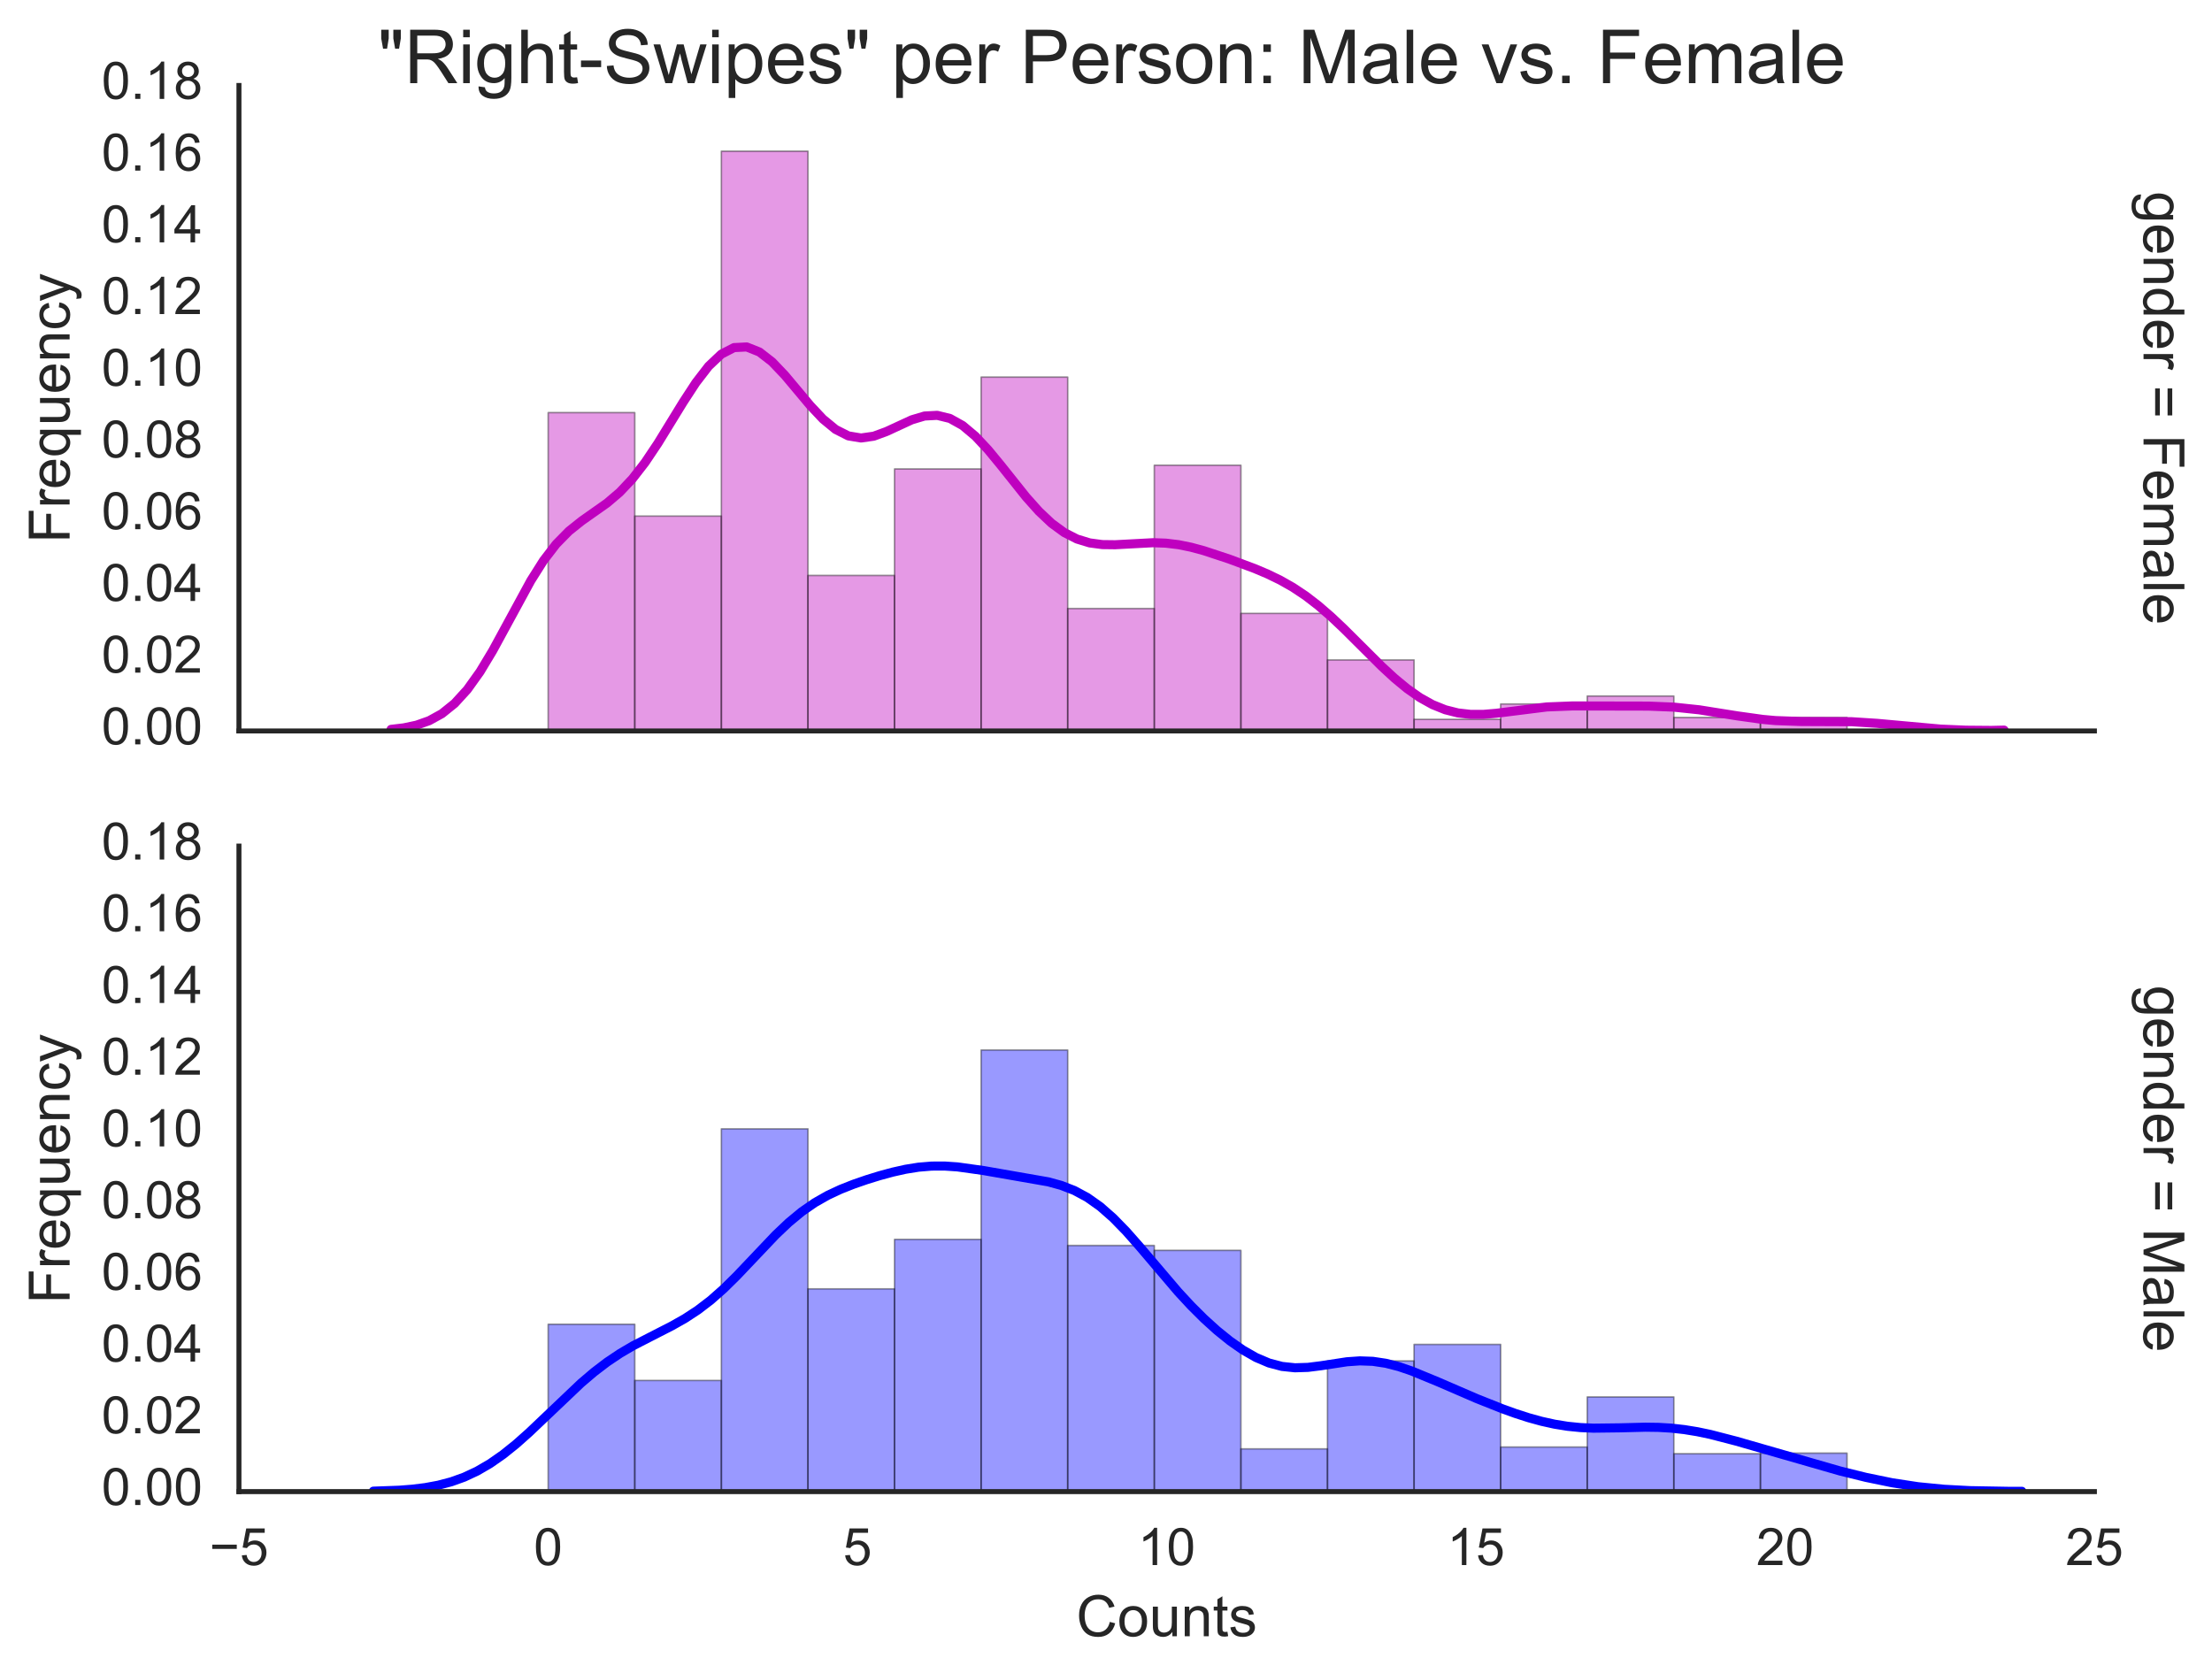 <?xml version="1.0" encoding="utf-8" standalone="no"?>
<!DOCTYPE svg PUBLIC "-//W3C//DTD SVG 1.1//EN"
  "http://www.w3.org/Graphics/SVG/1.1/DTD/svg11.dtd">
<!-- Created with matplotlib (http://matplotlib.org/) -->
<svg height="419pt" version="1.1" viewBox="0 0 554 419" width="554pt" xmlns="http://www.w3.org/2000/svg" xmlns:xlink="http://www.w3.org/1999/xlink">
 <defs>
  <style type="text/css">
*{stroke-linecap:butt;stroke-linejoin:round;stroke-miterlimit:100000;}
  </style>
 </defs>
 <g id="figure_1">
  <g id="patch_1">
   <path d="M 0 419.879 
L 554.288 419.879 
L 554.288 0 
L 0 0 
z
" style="fill:#ffffff;"/>
  </g>
  <g id="axes_1">
   <g id="patch_2">
    <path d="M 59.845 183.086 
L 524.549 183.086 
L 524.549 21.408 
L 59.845 21.408 
z
" style="fill:#ffffff;"/>
   </g>
   <g id="matplotlib.axis_1">
    <g id="xtick_1">
     <g id="line2d_1">
      <defs>
       <path d="M 0 0 
L 0 0 
" id="md24b22a0e4" style="stroke:#262626;stroke-width:1.3;"/>
      </defs>
      <g>
       <use style="fill:#262626;stroke:#262626;stroke-width:1.3;" x="59.845" xlink:href="#md24b22a0e4" y="183.086"/>
      </g>
     </g>
    </g>
    <g id="xtick_2">
     <g id="line2d_2">
      <g>
       <use style="fill:#262626;stroke:#262626;stroke-width:1.3;" x="137.295" xlink:href="#md24b22a0e4" y="183.086"/>
      </g>
     </g>
    </g>
    <g id="xtick_3">
     <g id="line2d_3">
      <g>
       <use style="fill:#262626;stroke:#262626;stroke-width:1.3;" x="214.746" xlink:href="#md24b22a0e4" y="183.086"/>
      </g>
     </g>
    </g>
    <g id="xtick_4">
     <g id="line2d_4">
      <g>
       <use style="fill:#262626;stroke:#262626;stroke-width:1.3;" x="292.197" xlink:href="#md24b22a0e4" y="183.086"/>
      </g>
     </g>
    </g>
    <g id="xtick_5">
     <g id="line2d_5">
      <g>
       <use style="fill:#262626;stroke:#262626;stroke-width:1.3;" x="369.647" xlink:href="#md24b22a0e4" y="183.086"/>
      </g>
     </g>
    </g>
    <g id="xtick_6">
     <g id="line2d_6">
      <g>
       <use style="fill:#262626;stroke:#262626;stroke-width:1.3;" x="447.098" xlink:href="#md24b22a0e4" y="183.086"/>
      </g>
     </g>
    </g>
    <g id="xtick_7">
     <g id="line2d_7">
      <g>
       <use style="fill:#262626;stroke:#262626;stroke-width:1.3;" x="524.549" xlink:href="#md24b22a0e4" y="183.086"/>
      </g>
     </g>
    </g>
   </g>
   <g id="matplotlib.axis_2">
    <g id="ytick_1">
     <g id="line2d_8">
      <g>
       <use style="fill:#262626;stroke:#262626;stroke-width:1.3;" x="59.845" xlink:href="#md24b22a0e4" y="183.086"/>
      </g>
     </g>
     <g id="text_1">
      <!-- 0.00 -->
      <defs>
       <path d="M 9.078 0 
L 9.078 10.016 
L 19.094 10.016 
L 19.094 0 
z
" id="ArialMT-2e"/>
       <path d="M 4.156 35.297 
Q 4.156 48 6.766 55.734 
Q 9.375 63.484 14.516 67.672 
Q 19.672 71.875 27.484 71.875 
Q 33.25 71.875 37.594 69.547 
Q 41.938 67.234 44.766 62.859 
Q 47.609 58.5 49.219 52.219 
Q 50.828 45.953 50.828 35.297 
Q 50.828 22.703 48.234 14.969 
Q 45.656 7.234 40.5 3 
Q 35.359 -1.219 27.484 -1.219 
Q 17.141 -1.219 11.234 6.203 
Q 4.156 15.141 4.156 35.297 
M 13.188 35.297 
Q 13.188 17.672 17.312 11.828 
Q 21.438 6 27.484 6 
Q 33.547 6 37.672 11.859 
Q 41.797 17.719 41.797 35.297 
Q 41.797 52.984 37.672 58.781 
Q 33.547 64.594 27.391 64.594 
Q 21.344 64.594 17.719 59.469 
Q 13.188 52.938 13.188 35.297 
" id="ArialMT-30"/>
      </defs>
      <g style="fill:#262626;" transform="translate(25.445 186.447)scale(0.13 -0.13)">
       <use xlink:href="#ArialMT-30"/>
       <use x="55.615" xlink:href="#ArialMT-2e"/>
       <use x="83.398" xlink:href="#ArialMT-30"/>
       <use x="139.014" xlink:href="#ArialMT-30"/>
      </g>
     </g>
    </g>
    <g id="ytick_2">
     <g id="line2d_9">
      <g>
       <use style="fill:#262626;stroke:#262626;stroke-width:1.3;" x="59.845" xlink:href="#md24b22a0e4" y="165.122"/>
      </g>
     </g>
     <g id="text_2">
      <!-- 0.02 -->
      <defs>
       <path d="M 50.344 8.453 
L 50.344 0 
L 3.031 0 
Q 2.938 3.172 4.047 6.109 
Q 5.859 10.938 9.828 15.625 
Q 13.812 20.312 21.344 26.469 
Q 33.016 36.031 37.109 41.625 
Q 41.219 47.219 41.219 52.203 
Q 41.219 57.422 37.469 61 
Q 33.734 64.594 27.734 64.594 
Q 21.391 64.594 17.578 60.781 
Q 13.766 56.984 13.719 50.25 
L 4.688 51.172 
Q 5.609 61.281 11.656 66.578 
Q 17.719 71.875 27.938 71.875 
Q 38.234 71.875 44.234 66.156 
Q 50.25 60.453 50.25 52 
Q 50.25 47.703 48.484 43.547 
Q 46.734 39.406 42.656 34.812 
Q 38.578 30.219 29.109 22.219 
Q 21.188 15.578 18.938 13.203 
Q 16.703 10.844 15.234 8.453 
z
" id="ArialMT-32"/>
      </defs>
      <g style="fill:#262626;" transform="translate(25.445 168.482)scale(0.13 -0.13)">
       <use xlink:href="#ArialMT-30"/>
       <use x="55.615" xlink:href="#ArialMT-2e"/>
       <use x="83.398" xlink:href="#ArialMT-30"/>
       <use x="139.014" xlink:href="#ArialMT-32"/>
      </g>
     </g>
    </g>
    <g id="ytick_3">
     <g id="line2d_10">
      <g>
       <use style="fill:#262626;stroke:#262626;stroke-width:1.3;" x="59.845" xlink:href="#md24b22a0e4" y="147.158"/>
      </g>
     </g>
     <g id="text_3">
      <!-- 0.04 -->
      <defs>
       <path d="M 32.328 0 
L 32.328 17.141 
L 1.266 17.141 
L 1.266 25.203 
L 33.938 71.578 
L 41.109 71.578 
L 41.109 25.203 
L 50.781 25.203 
L 50.781 17.141 
L 41.109 17.141 
L 41.109 0 
z
M 32.328 25.203 
L 32.328 57.469 
L 9.906 25.203 
z
" id="ArialMT-34"/>
      </defs>
      <g style="fill:#262626;" transform="translate(25.445 150.518)scale(0.13 -0.13)">
       <use xlink:href="#ArialMT-30"/>
       <use x="55.615" xlink:href="#ArialMT-2e"/>
       <use x="83.398" xlink:href="#ArialMT-30"/>
       <use x="139.014" xlink:href="#ArialMT-34"/>
      </g>
     </g>
    </g>
    <g id="ytick_4">
     <g id="line2d_11">
      <g>
       <use style="fill:#262626;stroke:#262626;stroke-width:1.3;" x="59.845" xlink:href="#md24b22a0e4" y="129.193"/>
      </g>
     </g>
     <g id="text_4">
      <!-- 0.06 -->
      <defs>
       <path d="M 49.75 54.047 
L 41.016 53.375 
Q 39.844 58.547 37.703 60.891 
Q 34.125 64.656 28.906 64.656 
Q 24.703 64.656 21.531 62.312 
Q 17.391 59.281 14.984 53.469 
Q 12.594 47.656 12.5 36.922 
Q 15.672 41.75 20.266 44.094 
Q 24.859 46.438 29.891 46.438 
Q 38.672 46.438 44.844 39.969 
Q 51.031 33.5 51.031 23.25 
Q 51.031 16.5 48.125 10.719 
Q 45.219 4.938 40.141 1.859 
Q 35.062 -1.219 28.609 -1.219 
Q 17.625 -1.219 10.688 6.859 
Q 3.766 14.938 3.766 33.5 
Q 3.766 54.25 11.422 63.672 
Q 18.109 71.875 29.438 71.875 
Q 37.891 71.875 43.281 67.141 
Q 48.688 62.406 49.75 54.047 
M 13.875 23.188 
Q 13.875 18.656 15.797 14.5 
Q 17.719 10.359 21.188 8.172 
Q 24.656 6 28.469 6 
Q 34.031 6 38.031 10.484 
Q 42.047 14.984 42.047 22.703 
Q 42.047 30.125 38.078 34.391 
Q 34.125 38.672 28.125 38.672 
Q 22.172 38.672 18.016 34.391 
Q 13.875 30.125 13.875 23.188 
" id="ArialMT-36"/>
      </defs>
      <g style="fill:#262626;" transform="translate(25.445 132.554)scale(0.13 -0.13)">
       <use xlink:href="#ArialMT-30"/>
       <use x="55.615" xlink:href="#ArialMT-2e"/>
       <use x="83.398" xlink:href="#ArialMT-30"/>
       <use x="139.014" xlink:href="#ArialMT-36"/>
      </g>
     </g>
    </g>
    <g id="ytick_5">
     <g id="line2d_12">
      <g>
       <use style="fill:#262626;stroke:#262626;stroke-width:1.3;" x="59.845" xlink:href="#md24b22a0e4" y="111.229"/>
      </g>
     </g>
     <g id="text_5">
      <!-- 0.08 -->
      <defs>
       <path d="M 17.672 38.812 
Q 12.203 40.828 9.562 44.531 
Q 6.938 48.25 6.938 53.422 
Q 6.938 61.234 12.547 66.547 
Q 18.172 71.875 27.484 71.875 
Q 36.859 71.875 42.578 66.422 
Q 48.297 60.984 48.297 53.172 
Q 48.297 48.188 45.672 44.5 
Q 43.062 40.828 37.75 38.812 
Q 44.344 36.672 47.781 31.875 
Q 51.219 27.094 51.219 20.453 
Q 51.219 11.281 44.719 5.031 
Q 38.234 -1.219 27.641 -1.219 
Q 17.047 -1.219 10.547 5.047 
Q 4.047 11.328 4.047 20.703 
Q 4.047 27.688 7.594 32.391 
Q 11.141 37.109 17.672 38.812 
M 15.922 53.719 
Q 15.922 48.641 19.188 45.406 
Q 22.469 42.188 27.688 42.188 
Q 32.766 42.188 36.016 45.375 
Q 39.266 48.578 39.266 53.219 
Q 39.266 58.062 35.906 61.359 
Q 32.562 64.656 27.594 64.656 
Q 22.562 64.656 19.234 61.422 
Q 15.922 58.203 15.922 53.719 
M 13.094 20.656 
Q 13.094 16.891 14.875 13.375 
Q 16.656 9.859 20.172 7.922 
Q 23.688 6 27.734 6 
Q 34.031 6 38.125 10.047 
Q 42.234 14.109 42.234 20.359 
Q 42.234 26.703 38.016 30.859 
Q 33.797 35.016 27.438 35.016 
Q 21.234 35.016 17.156 30.906 
Q 13.094 26.812 13.094 20.656 
" id="ArialMT-38"/>
      </defs>
      <g style="fill:#262626;" transform="translate(25.445 114.59)scale(0.13 -0.13)">
       <use xlink:href="#ArialMT-30"/>
       <use x="55.615" xlink:href="#ArialMT-2e"/>
       <use x="83.398" xlink:href="#ArialMT-30"/>
       <use x="139.014" xlink:href="#ArialMT-38"/>
      </g>
     </g>
    </g>
    <g id="ytick_6">
     <g id="line2d_13">
      <g>
       <use style="fill:#262626;stroke:#262626;stroke-width:1.3;" x="59.845" xlink:href="#md24b22a0e4" y="93.265"/>
      </g>
     </g>
     <g id="text_6">
      <!-- 0.10 -->
      <defs>
       <path d="M 37.25 0 
L 28.469 0 
L 28.469 56 
Q 25.297 52.984 20.141 49.953 
Q 14.984 46.922 10.891 45.406 
L 10.891 53.906 
Q 18.266 57.375 23.781 62.297 
Q 29.297 67.234 31.594 71.875 
L 37.25 71.875 
z
" id="ArialMT-31"/>
      </defs>
      <g style="fill:#262626;" transform="translate(25.445 96.626)scale(0.13 -0.13)">
       <use xlink:href="#ArialMT-30"/>
       <use x="55.615" xlink:href="#ArialMT-2e"/>
       <use x="83.398" xlink:href="#ArialMT-31"/>
       <use x="139.014" xlink:href="#ArialMT-30"/>
      </g>
     </g>
    </g>
    <g id="ytick_7">
     <g id="line2d_14">
      <g>
       <use style="fill:#262626;stroke:#262626;stroke-width:1.3;" x="59.845" xlink:href="#md24b22a0e4" y="75.301"/>
      </g>
     </g>
     <g id="text_7">
      <!-- 0.12 -->
      <g style="fill:#262626;" transform="translate(25.445 78.661)scale(0.13 -0.13)">
       <use xlink:href="#ArialMT-30"/>
       <use x="55.615" xlink:href="#ArialMT-2e"/>
       <use x="83.398" xlink:href="#ArialMT-31"/>
       <use x="139.014" xlink:href="#ArialMT-32"/>
      </g>
     </g>
    </g>
    <g id="ytick_8">
     <g id="line2d_15">
      <g>
       <use style="fill:#262626;stroke:#262626;stroke-width:1.3;" x="59.845" xlink:href="#md24b22a0e4" y="57.336"/>
      </g>
     </g>
     <g id="text_8">
      <!-- 0.14 -->
      <g style="fill:#262626;" transform="translate(25.445 60.697)scale(0.13 -0.13)">
       <use xlink:href="#ArialMT-30"/>
       <use x="55.615" xlink:href="#ArialMT-2e"/>
       <use x="83.398" xlink:href="#ArialMT-31"/>
       <use x="139.014" xlink:href="#ArialMT-34"/>
      </g>
     </g>
    </g>
    <g id="ytick_9">
     <g id="line2d_16">
      <g>
       <use style="fill:#262626;stroke:#262626;stroke-width:1.3;" x="59.845" xlink:href="#md24b22a0e4" y="39.372"/>
      </g>
     </g>
     <g id="text_9">
      <!-- 0.16 -->
      <g style="fill:#262626;" transform="translate(25.445 42.733)scale(0.13 -0.13)">
       <use xlink:href="#ArialMT-30"/>
       <use x="55.615" xlink:href="#ArialMT-2e"/>
       <use x="83.398" xlink:href="#ArialMT-31"/>
       <use x="139.014" xlink:href="#ArialMT-36"/>
      </g>
     </g>
    </g>
    <g id="ytick_10">
     <g id="line2d_17">
      <g>
       <use style="fill:#262626;stroke:#262626;stroke-width:1.3;" x="59.845" xlink:href="#md24b22a0e4" y="21.408"/>
      </g>
     </g>
     <g id="text_10">
      <!-- 0.18 -->
      <g style="fill:#262626;" transform="translate(25.445 24.769)scale(0.13 -0.13)">
       <use xlink:href="#ArialMT-30"/>
       <use x="55.615" xlink:href="#ArialMT-2e"/>
       <use x="83.398" xlink:href="#ArialMT-31"/>
       <use x="139.014" xlink:href="#ArialMT-38"/>
      </g>
     </g>
    </g>
    <g id="text_11">
     <!-- Frequency -->
     <defs>
      <path d="M 40.578 0 
L 40.578 7.625 
Q 34.516 -1.172 24.125 -1.172 
Q 19.531 -1.172 15.547 0.578 
Q 11.578 2.344 9.641 5 
Q 7.719 7.672 6.938 11.531 
Q 6.391 14.109 6.391 19.734 
L 6.391 51.859 
L 15.188 51.859 
L 15.188 23.094 
Q 15.188 16.219 15.719 13.812 
Q 16.547 10.359 19.234 8.375 
Q 21.922 6.391 25.875 6.391 
Q 29.828 6.391 33.297 8.422 
Q 36.766 10.453 38.203 13.938 
Q 39.656 17.438 39.656 24.078 
L 39.656 51.859 
L 48.438 51.859 
L 48.438 0 
z
" id="ArialMT-75"/>
      <path d="M 39.656 -19.875 
L 39.656 5.516 
Q 37.594 2.641 33.906 0.734 
Q 30.219 -1.172 26.078 -1.172 
Q 16.844 -1.172 10.172 6.203 
Q 3.516 13.578 3.516 26.422 
Q 3.516 34.234 6.219 40.422 
Q 8.938 46.625 14.078 49.828 
Q 19.234 53.031 25.391 53.031 
Q 35.016 53.031 40.531 44.922 
L 40.531 51.859 
L 48.438 51.859 
L 48.438 -19.875 
z
M 12.547 26.078 
Q 12.547 16.062 16.75 11.062 
Q 20.953 6.062 26.812 6.062 
Q 32.422 6.062 36.469 10.812 
Q 40.531 15.578 40.531 25.297 
Q 40.531 35.641 36.25 40.859 
Q 31.984 46.094 26.219 46.094 
Q 20.516 46.094 16.531 41.234 
Q 12.547 36.375 12.547 26.078 
" id="ArialMT-71"/>
      <path d="M 6.594 0 
L 6.594 51.859 
L 14.5 51.859 
L 14.5 44.484 
Q 20.219 53.031 31 53.031 
Q 35.688 53.031 39.625 51.344 
Q 43.562 49.656 45.516 46.922 
Q 47.469 44.188 48.25 40.438 
Q 48.734 37.984 48.734 31.891 
L 48.734 0 
L 39.938 0 
L 39.938 31.547 
Q 39.938 36.922 38.906 39.578 
Q 37.891 42.234 35.281 43.812 
Q 32.672 45.406 29.156 45.406 
Q 23.531 45.406 19.453 41.844 
Q 15.375 38.281 15.375 28.328 
L 15.375 0 
z
" id="ArialMT-6e"/>
      <path d="M 42.094 16.703 
L 51.172 15.578 
Q 49.031 7.625 43.219 3.219 
Q 37.406 -1.172 28.375 -1.172 
Q 17 -1.172 10.328 5.828 
Q 3.656 12.844 3.656 25.484 
Q 3.656 38.578 10.391 45.797 
Q 17.141 53.031 27.875 53.031 
Q 38.281 53.031 44.875 45.953 
Q 51.469 38.875 51.469 26.031 
Q 51.469 25.25 51.422 23.688 
L 12.75 23.688 
Q 13.234 15.141 17.578 10.594 
Q 21.922 6.062 28.422 6.062 
Q 33.25 6.062 36.672 8.594 
Q 40.094 11.141 42.094 16.703 
M 13.234 30.906 
L 42.188 30.906 
Q 41.609 37.453 38.875 40.719 
Q 34.672 45.797 27.984 45.797 
Q 21.922 45.797 17.797 41.75 
Q 13.672 37.703 13.234 30.906 
" id="ArialMT-65"/>
      <path d="M 6.203 -19.969 
L 5.219 -11.719 
Q 8.109 -12.5 10.25 -12.5 
Q 13.188 -12.5 14.938 -11.516 
Q 16.703 -10.547 17.828 -8.797 
Q 18.656 -7.469 20.516 -2.25 
Q 20.75 -1.516 21.297 -0.094 
L 1.609 51.859 
L 11.078 51.859 
L 21.875 21.828 
Q 23.969 16.109 25.641 9.812 
Q 27.156 15.875 29.25 21.625 
L 40.328 51.859 
L 49.125 51.859 
L 29.391 -0.875 
Q 26.219 -9.422 24.469 -12.641 
Q 22.125 -17 19.094 -19.016 
Q 16.062 -21.047 11.859 -21.047 
Q 9.328 -21.047 6.203 -19.969 
" id="ArialMT-79"/>
      <path d="M 8.203 0 
L 8.203 71.578 
L 56.5 71.578 
L 56.5 63.141 
L 17.672 63.141 
L 17.672 40.969 
L 51.266 40.969 
L 51.266 32.516 
L 17.672 32.516 
L 17.672 0 
z
" id="ArialMT-46"/>
      <path d="M 6.5 0 
L 6.5 51.859 
L 14.406 51.859 
L 14.406 44 
Q 17.438 49.516 20 51.266 
Q 22.562 53.031 25.641 53.031 
Q 30.078 53.031 34.672 50.203 
L 31.641 42.047 
Q 28.422 43.953 25.203 43.953 
Q 22.312 43.953 20.016 42.219 
Q 17.719 40.484 16.75 37.406 
Q 15.281 32.719 15.281 27.156 
L 15.281 0 
z
" id="ArialMT-72"/>
      <path d="M 40.438 19 
L 49.078 17.875 
Q 47.656 8.938 41.812 3.875 
Q 35.984 -1.172 27.484 -1.172 
Q 16.844 -1.172 10.375 5.781 
Q 3.906 12.75 3.906 25.734 
Q 3.906 34.125 6.688 40.422 
Q 9.469 46.734 15.156 49.875 
Q 20.844 53.031 27.547 53.031 
Q 35.984 53.031 41.359 48.75 
Q 46.734 44.484 48.25 36.625 
L 39.703 35.297 
Q 38.484 40.531 35.375 43.156 
Q 32.281 45.797 27.875 45.797 
Q 21.234 45.797 17.078 41.031 
Q 12.938 36.281 12.938 25.984 
Q 12.938 15.531 16.938 10.797 
Q 20.953 6.062 27.391 6.062 
Q 32.562 6.062 36.031 9.234 
Q 39.5 12.406 40.438 19 
" id="ArialMT-63"/>
     </defs>
     <g style="fill:#262626;" transform="translate(17.436 136.025)rotate(-90.0)scale(0.143 -0.143)">
      <use xlink:href="#ArialMT-46"/>
      <use x="61.084" xlink:href="#ArialMT-72"/>
      <use x="94.385" xlink:href="#ArialMT-65"/>
      <use x="150.0" xlink:href="#ArialMT-71"/>
      <use x="205.615" xlink:href="#ArialMT-75"/>
      <use x="261.23" xlink:href="#ArialMT-65"/>
      <use x="316.846" xlink:href="#ArialMT-6e"/>
      <use x="372.461" xlink:href="#ArialMT-63"/>
      <use x="422.461" xlink:href="#ArialMT-79"/>
     </g>
    </g>
   </g>
   <g id="patch_3">
    <path clip-path="url(#p0acf655a4e)" d="M 137.295 183.086 
L 158.981 183.086 
L 158.981 103.349 
L 137.295 103.349 
z
" style="fill:#bf00bf;opacity:0.4;stroke:#000000;stroke-linejoin:miter;stroke-width:0.39;"/>
   </g>
   <g id="patch_4">
    <path clip-path="url(#p0acf655a4e)" d="M 158.981 183.086 
L 180.668 183.086 
L 180.668 129.263 
L 158.981 129.263 
z
" style="fill:#bf00bf;opacity:0.4;stroke:#000000;stroke-linejoin:miter;stroke-width:0.39;"/>
   </g>
   <g id="patch_5">
    <path clip-path="url(#p0acf655a4e)" d="M 180.668 183.086 
L 202.354 183.086 
L 202.354 37.872 
L 180.668 37.872 
z
" style="fill:#bf00bf;opacity:0.4;stroke:#000000;stroke-linejoin:miter;stroke-width:0.39;"/>
   </g>
   <g id="patch_6">
    <path clip-path="url(#p0acf655a4e)" d="M 202.354 183.086 
L 224.04 183.086 
L 224.04 144.137 
L 202.354 144.137 
z
" style="fill:#bf00bf;opacity:0.4;stroke:#000000;stroke-linejoin:miter;stroke-width:0.39;"/>
   </g>
   <g id="patch_7">
    <path clip-path="url(#p0acf655a4e)" d="M 224.04 183.086 
L 245.726 183.086 
L 245.726 117.456 
L 224.04 117.456 
z
" style="fill:#bf00bf;opacity:0.4;stroke:#000000;stroke-linejoin:miter;stroke-width:0.39;"/>
   </g>
   <g id="patch_8">
    <path clip-path="url(#p0acf655a4e)" d="M 245.726 183.086 
L 267.412 183.086 
L 267.412 94.455 
L 245.726 94.455 
z
" style="fill:#bf00bf;opacity:0.4;stroke:#000000;stroke-linejoin:miter;stroke-width:0.39;"/>
   </g>
   <g id="patch_9">
    <path clip-path="url(#p0acf655a4e)" d="M 267.412 183.086 
L 289.099 183.086 
L 289.099 152.418 
L 267.412 152.418 
z
" style="fill:#bf00bf;opacity:0.4;stroke:#000000;stroke-linejoin:miter;stroke-width:0.39;"/>
   </g>
   <g id="patch_10">
    <path clip-path="url(#p0acf655a4e)" d="M 289.099 183.086 
L 310.785 183.086 
L 310.785 116.536 
L 289.099 116.536 
z
" style="fill:#bf00bf;opacity:0.4;stroke:#000000;stroke-linejoin:miter;stroke-width:0.39;"/>
   </g>
   <g id="patch_11">
    <path clip-path="url(#p0acf655a4e)" d="M 310.785 183.086 
L 332.471 183.086 
L 332.471 153.644 
L 310.785 153.644 
z
" style="fill:#bf00bf;opacity:0.4;stroke:#000000;stroke-linejoin:miter;stroke-width:0.39;"/>
   </g>
   <g id="patch_12">
    <path clip-path="url(#p0acf655a4e)" d="M 332.471 183.086 
L 354.157 183.086 
L 354.157 165.298 
L 332.471 165.298 
z
" style="fill:#bf00bf;opacity:0.4;stroke:#000000;stroke-linejoin:miter;stroke-width:0.39;"/>
   </g>
   <g id="patch_13">
    <path clip-path="url(#p0acf655a4e)" d="M 354.157 183.086 
L 375.843 183.086 
L 375.843 180.173 
L 354.157 180.173 
z
" style="fill:#bf00bf;opacity:0.4;stroke:#000000;stroke-linejoin:miter;stroke-width:0.39;"/>
   </g>
   <g id="patch_14">
    <path clip-path="url(#p0acf655a4e)" d="M 375.843 183.086 
L 397.529 183.086 
L 397.529 176.339 
L 375.843 176.339 
z
" style="fill:#bf00bf;opacity:0.4;stroke:#000000;stroke-linejoin:miter;stroke-width:0.39;"/>
   </g>
   <g id="patch_15">
    <path clip-path="url(#p0acf655a4e)" d="M 397.529 183.086 
L 419.216 183.086 
L 419.216 174.346 
L 397.529 174.346 
z
" style="fill:#bf00bf;opacity:0.4;stroke:#000000;stroke-linejoin:miter;stroke-width:0.39;"/>
   </g>
   <g id="patch_16">
    <path clip-path="url(#p0acf655a4e)" d="M 419.216 183.086 
L 440.902 183.086 
L 440.902 179.712 
L 419.216 179.712 
z
" style="fill:#bf00bf;opacity:0.4;stroke:#000000;stroke-linejoin:miter;stroke-width:0.39;"/>
   </g>
   <g id="patch_17">
    <path clip-path="url(#p0acf655a4e)" d="M 440.902 183.086 
L 462.588 183.086 
L 462.588 179.712 
L 440.902 179.712 
z
" style="fill:#bf00bf;opacity:0.4;stroke:#000000;stroke-linejoin:miter;stroke-width:0.39;"/>
   </g>
   <g id="line2d_18">
    <path clip-path="url(#p0acf655a4e)" d="M 97.953 182.687 
L 101.134 182.311 
L 104.315 181.636 
L 107.496 180.511 
L 110.677 178.758 
L 113.858 176.2 
L 117.039 172.712 
L 120.22 168.266 
L 123.4 162.985 
L 132.943 145.442 
L 136.124 140.408 
L 139.305 136.27 
L 142.486 133.033 
L 145.667 130.49 
L 152.029 126.005 
L 155.21 123.296 
L 158.391 119.924 
L 161.572 115.818 
L 164.752 111.073 
L 171.114 100.714 
L 174.295 95.842 
L 177.476 91.719 
L 180.657 88.706 
L 183.838 87.065 
L 187.019 86.905 
L 190.2 88.169 
L 193.381 90.641 
L 196.562 93.982 
L 202.924 101.571 
L 206.104 104.953 
L 209.285 107.567 
L 212.466 109.177 
L 215.647 109.707 
L 218.828 109.256 
L 222.009 108.086 
L 228.371 105.15 
L 231.552 104.202 
L 234.733 104.032 
L 237.914 104.813 
L 241.095 106.582 
L 244.276 109.254 
L 247.456 112.647 
L 250.637 116.51 
L 256.999 124.487 
L 260.18 128.053 
L 263.361 131.057 
L 266.542 133.385 
L 269.723 135.01 
L 272.904 135.981 
L 276.085 136.407 
L 279.266 136.444 
L 288.808 135.935 
L 291.989 136.046 
L 295.17 136.429 
L 298.351 137.077 
L 301.532 137.94 
L 307.894 140.043 
L 314.256 142.42 
L 317.437 143.766 
L 320.618 145.306 
L 323.799 147.11 
L 326.98 149.228 
L 330.16 151.676 
L 333.341 154.43 
L 336.522 157.43 
L 346.065 166.926 
L 349.246 169.863 
L 352.427 172.493 
L 355.608 174.724 
L 358.789 176.494 
L 361.97 177.775 
L 365.151 178.576 
L 368.331 178.937 
L 371.512 178.935 
L 374.693 178.668 
L 387.417 177.072 
L 393.779 176.822 
L 412.864 176.862 
L 419.226 177.12 
L 425.588 177.791 
L 435.131 179.31 
L 441.493 180.196 
L 444.674 180.486 
L 451.035 180.72 
L 463.759 180.772 
L 470.121 181.179 
L 486.026 182.623 
L 492.387 182.897 
L 498.749 182.951 
L 501.93 182.876 
L 501.93 182.876 
" style="fill:none;stroke:#bf00bf;stroke-linecap:round;stroke-width:2.275;"/>
   </g>
   <g id="patch_18">
    <path d="M 59.845 183.086 
L 59.845 21.408 
" style="fill:none;stroke:#262626;stroke-linecap:square;stroke-linejoin:miter;stroke-width:1.25;"/>
   </g>
   <g id="patch_19">
    <path d="M 59.845 183.086 
L 524.549 183.086 
" style="fill:none;stroke:#262626;stroke-linecap:square;stroke-linejoin:miter;stroke-width:1.25;"/>
   </g>
   <g id="text_12">
    <g id="patch_20">
     <path d="M 530.125 44.279 
L 530.125 160.215 
L 550.806 160.215 
L 550.806 44.279 
z
" style="fill:#ffffff;stroke:#ffffff;stroke-linejoin:miter;stroke-width:0.39;"/>
    </g>
    <!-- gender = Female -->
    <defs>
     <path d="M 6.391 0 
L 6.391 71.578 
L 15.188 71.578 
L 15.188 0 
z
" id="ArialMT-6c"/>
     <path d="M 40.438 6.391 
Q 35.547 2.25 31.031 0.531 
Q 26.516 -1.172 21.344 -1.172 
Q 12.797 -1.172 8.203 3 
Q 3.609 7.172 3.609 13.672 
Q 3.609 17.484 5.344 20.625 
Q 7.078 23.781 9.891 25.688 
Q 12.703 27.594 16.219 28.562 
Q 18.797 29.25 24.031 29.891 
Q 34.672 31.156 39.703 32.906 
Q 39.75 34.719 39.75 35.203 
Q 39.75 40.578 37.25 42.781 
Q 33.891 45.75 27.25 45.75 
Q 21.047 45.75 18.094 43.578 
Q 15.141 41.406 13.719 35.891 
L 5.125 37.062 
Q 6.297 42.578 8.984 45.969 
Q 11.672 49.359 16.75 51.188 
Q 21.828 53.031 28.516 53.031 
Q 35.156 53.031 39.297 51.469 
Q 43.453 49.906 45.406 47.531 
Q 47.359 45.172 48.141 41.547 
Q 48.578 39.312 48.578 33.453 
L 48.578 21.734 
Q 48.578 9.469 49.141 6.219 
Q 49.703 2.984 51.375 0 
L 42.188 0 
Q 40.828 2.734 40.438 6.391 
M 39.703 26.031 
Q 34.906 24.078 25.344 22.703 
Q 19.922 21.922 17.672 20.938 
Q 15.438 19.969 14.203 18.094 
Q 12.984 16.219 12.984 13.922 
Q 12.984 10.406 15.641 8.062 
Q 18.312 5.719 23.438 5.719 
Q 28.516 5.719 32.469 7.938 
Q 36.422 10.156 38.281 14.016 
Q 39.703 17 39.703 22.797 
z
" id="ArialMT-61"/>
     <path id="ArialMT-20"/>
     <path d="M 40.234 0 
L 40.234 6.547 
Q 35.297 -1.172 25.734 -1.172 
Q 19.531 -1.172 14.328 2.25 
Q 9.125 5.672 6.266 11.797 
Q 3.422 17.922 3.422 25.875 
Q 3.422 33.641 6 39.969 
Q 8.594 46.297 13.766 49.656 
Q 18.953 53.031 25.344 53.031 
Q 30.031 53.031 33.688 51.047 
Q 37.359 49.078 39.656 45.906 
L 39.656 71.578 
L 48.391 71.578 
L 48.391 0 
z
M 12.453 25.875 
Q 12.453 15.922 16.641 10.984 
Q 20.844 6.062 26.562 6.062 
Q 32.328 6.062 36.344 10.766 
Q 40.375 15.484 40.375 25.141 
Q 40.375 35.797 36.266 40.766 
Q 32.172 45.75 26.172 45.75 
Q 20.312 45.75 16.375 40.969 
Q 12.453 36.188 12.453 25.875 
" id="ArialMT-64"/>
     <path d="M 6.594 0 
L 6.594 51.859 
L 14.453 51.859 
L 14.453 44.578 
Q 16.891 48.391 20.938 50.703 
Q 25 53.031 30.172 53.031 
Q 35.938 53.031 39.625 50.641 
Q 43.312 48.25 44.828 43.953 
Q 50.984 53.031 60.844 53.031 
Q 68.562 53.031 72.703 48.75 
Q 76.859 44.484 76.859 35.594 
L 76.859 0 
L 68.109 0 
L 68.109 32.672 
Q 68.109 37.938 67.25 40.25 
Q 66.406 42.578 64.156 43.984 
Q 61.922 45.406 58.891 45.406 
Q 53.422 45.406 49.797 41.766 
Q 46.188 38.141 46.188 30.125 
L 46.188 0 
L 37.406 0 
L 37.406 33.688 
Q 37.406 39.547 35.25 42.469 
Q 33.109 45.406 28.219 45.406 
Q 24.516 45.406 21.359 43.453 
Q 18.219 41.5 16.797 37.734 
Q 15.375 33.984 15.375 26.906 
L 15.375 0 
z
" id="ArialMT-6d"/>
     <path d="M 4.984 -4.297 
L 13.531 -5.562 
Q 14.062 -9.516 16.5 -11.328 
Q 19.781 -13.766 25.438 -13.766 
Q 31.547 -13.766 34.859 -11.328 
Q 38.188 -8.891 39.359 -4.5 
Q 40.047 -1.812 39.984 6.781 
Q 34.234 0 25.641 0 
Q 14.938 0 9.078 7.719 
Q 3.219 15.438 3.219 26.219 
Q 3.219 33.641 5.906 39.906 
Q 8.594 46.188 13.688 49.609 
Q 18.797 53.031 25.688 53.031 
Q 34.859 53.031 40.828 45.609 
L 40.828 51.859 
L 48.922 51.859 
L 48.922 7.031 
Q 48.922 -5.078 46.453 -10.125 
Q 44 -15.188 38.641 -18.109 
Q 33.297 -21.047 25.484 -21.047 
Q 16.219 -21.047 10.5 -16.875 
Q 4.781 -12.703 4.984 -4.297 
M 12.25 26.859 
Q 12.25 16.656 16.297 11.969 
Q 20.359 7.281 26.469 7.281 
Q 32.516 7.281 36.609 11.938 
Q 40.719 16.609 40.719 26.562 
Q 40.719 36.078 36.5 40.906 
Q 32.281 45.75 26.312 45.75 
Q 20.453 45.75 16.344 40.984 
Q 12.25 36.234 12.25 26.859 
" id="ArialMT-67"/>
     <path d="M 52.828 42.094 
L 5.562 42.094 
L 5.562 50.297 
L 52.828 50.297 
z
M 52.828 20.359 
L 5.562 20.359 
L 5.562 28.562 
L 52.828 28.562 
z
" id="ArialMT-3d"/>
    </defs>
    <g style="fill:#262626;" transform="translate(536.852 47.997)rotate(-270.0)scale(0.143 -0.143)">
     <use xlink:href="#ArialMT-67"/>
     <use x="55.615" xlink:href="#ArialMT-65"/>
     <use x="111.23" xlink:href="#ArialMT-6e"/>
     <use x="166.846" xlink:href="#ArialMT-64"/>
     <use x="222.461" xlink:href="#ArialMT-65"/>
     <use x="278.076" xlink:href="#ArialMT-72"/>
     <use x="311.377" xlink:href="#ArialMT-20"/>
     <use x="339.16" xlink:href="#ArialMT-3d"/>
     <use x="397.559" xlink:href="#ArialMT-20"/>
     <use x="425.342" xlink:href="#ArialMT-46"/>
     <use x="486.426" xlink:href="#ArialMT-65"/>
     <use x="542.041" xlink:href="#ArialMT-6d"/>
     <use x="625.342" xlink:href="#ArialMT-61"/>
     <use x="680.957" xlink:href="#ArialMT-6c"/>
     <use x="703.174" xlink:href="#ArialMT-65"/>
    </g>
   </g>
  </g>
  <g id="axes_2">
   <g id="patch_21">
    <path d="M 59.845 373.612 
L 524.549 373.612 
L 524.549 211.934 
L 59.845 211.934 
z
" style="fill:#ffffff;"/>
   </g>
   <g id="matplotlib.axis_3">
    <g id="xtick_8">
     <g id="line2d_19">
      <g>
       <use style="fill:#262626;stroke:#262626;stroke-width:1.3;" x="59.845" xlink:href="#md24b22a0e4" y="373.612"/>
      </g>
     </g>
     <g id="text_13">
      <!-- −5 -->
      <defs>
       <path d="M 52.828 31.203 
L 5.562 31.203 
L 5.562 39.406 
L 52.828 39.406 
z
" id="ArialMT-2212"/>
       <path d="M 4.156 18.75 
L 13.375 19.531 
Q 14.406 12.797 18.141 9.391 
Q 21.875 6 27.156 6 
Q 33.5 6 37.891 10.781 
Q 42.281 15.578 42.281 23.484 
Q 42.281 31 38.062 35.344 
Q 33.844 39.703 27 39.703 
Q 22.75 39.703 19.328 37.766 
Q 15.922 35.844 13.969 32.766 
L 5.719 33.844 
L 12.641 70.609 
L 48.25 70.609 
L 48.25 62.203 
L 19.672 62.203 
L 15.828 42.969 
Q 22.266 47.469 29.344 47.469 
Q 38.719 47.469 45.156 40.969 
Q 51.609 34.469 51.609 24.266 
Q 51.609 14.547 45.953 7.469 
Q 39.062 -1.219 27.156 -1.219 
Q 17.391 -1.219 11.203 4.25 
Q 5.031 9.719 4.156 18.75 
" id="ArialMT-35"/>
      </defs>
      <g style="fill:#262626;" transform="translate(52.434 392.017)scale(0.13 -0.13)">
       <use xlink:href="#ArialMT-2212"/>
       <use x="58.398" xlink:href="#ArialMT-35"/>
      </g>
     </g>
    </g>
    <g id="xtick_9">
     <g id="line2d_20">
      <g>
       <use style="fill:#262626;stroke:#262626;stroke-width:1.3;" x="137.295" xlink:href="#md24b22a0e4" y="373.612"/>
      </g>
     </g>
     <g id="text_14">
      <!-- 0 -->
      <g style="fill:#262626;" transform="translate(133.681 392.017)scale(0.13 -0.13)">
       <use xlink:href="#ArialMT-30"/>
      </g>
     </g>
    </g>
    <g id="xtick_10">
     <g id="line2d_21">
      <g>
       <use style="fill:#262626;stroke:#262626;stroke-width:1.3;" x="214.746" xlink:href="#md24b22a0e4" y="373.612"/>
      </g>
     </g>
     <g id="text_15">
      <!-- 5 -->
      <g style="fill:#262626;" transform="translate(211.131 392.017)scale(0.13 -0.13)">
       <use xlink:href="#ArialMT-35"/>
      </g>
     </g>
    </g>
    <g id="xtick_11">
     <g id="line2d_22">
      <g>
       <use style="fill:#262626;stroke:#262626;stroke-width:1.3;" x="292.197" xlink:href="#md24b22a0e4" y="373.612"/>
      </g>
     </g>
     <g id="text_16">
      <!-- 10 -->
      <g style="fill:#262626;" transform="translate(284.967 392.017)scale(0.13 -0.13)">
       <use xlink:href="#ArialMT-31"/>
       <use x="55.615" xlink:href="#ArialMT-30"/>
      </g>
     </g>
    </g>
    <g id="xtick_12">
     <g id="line2d_23">
      <g>
       <use style="fill:#262626;stroke:#262626;stroke-width:1.3;" x="369.647" xlink:href="#md24b22a0e4" y="373.612"/>
      </g>
     </g>
     <g id="text_17">
      <!-- 15 -->
      <g style="fill:#262626;" transform="translate(362.418 392.017)scale(0.13 -0.13)">
       <use xlink:href="#ArialMT-31"/>
       <use x="55.615" xlink:href="#ArialMT-35"/>
      </g>
     </g>
    </g>
    <g id="xtick_13">
     <g id="line2d_24">
      <g>
       <use style="fill:#262626;stroke:#262626;stroke-width:1.3;" x="447.098" xlink:href="#md24b22a0e4" y="373.612"/>
      </g>
     </g>
     <g id="text_18">
      <!-- 20 -->
      <g style="fill:#262626;" transform="translate(439.869 392.017)scale(0.13 -0.13)">
       <use xlink:href="#ArialMT-32"/>
       <use x="55.615" xlink:href="#ArialMT-30"/>
      </g>
     </g>
    </g>
    <g id="xtick_14">
     <g id="line2d_25">
      <g>
       <use style="fill:#262626;stroke:#262626;stroke-width:1.3;" x="524.549" xlink:href="#md24b22a0e4" y="373.612"/>
      </g>
     </g>
     <g id="text_19">
      <!-- 25 -->
      <g style="fill:#262626;" transform="translate(517.319 392.017)scale(0.13 -0.13)">
       <use xlink:href="#ArialMT-32"/>
       <use x="55.615" xlink:href="#ArialMT-35"/>
      </g>
     </g>
    </g>
    <g id="text_20">
     <!-- Counts -->
     <defs>
      <path d="M 3.328 25.922 
Q 3.328 40.328 11.328 47.266 
Q 18.016 53.031 27.641 53.031 
Q 38.328 53.031 45.109 46.016 
Q 51.906 39.016 51.906 26.656 
Q 51.906 16.656 48.906 10.906 
Q 45.906 5.172 40.156 2 
Q 34.422 -1.172 27.641 -1.172 
Q 16.75 -1.172 10.031 5.812 
Q 3.328 12.797 3.328 25.922 
M 12.359 25.922 
Q 12.359 15.969 16.703 11.016 
Q 21.047 6.062 27.641 6.062 
Q 34.188 6.062 38.531 11.031 
Q 42.875 16.016 42.875 26.219 
Q 42.875 35.844 38.5 40.797 
Q 34.125 45.75 27.641 45.75 
Q 21.047 45.75 16.703 40.812 
Q 12.359 35.891 12.359 25.922 
" id="ArialMT-6f"/>
      <path d="M 25.781 7.859 
L 27.047 0.094 
Q 23.344 -0.688 20.406 -0.688 
Q 15.625 -0.688 12.984 0.828 
Q 10.359 2.344 9.281 4.812 
Q 8.203 7.281 8.203 15.188 
L 8.203 45.016 
L 1.766 45.016 
L 1.766 51.859 
L 8.203 51.859 
L 8.203 64.703 
L 16.938 69.969 
L 16.938 51.859 
L 25.781 51.859 
L 25.781 45.016 
L 16.938 45.016 
L 16.938 14.703 
Q 16.938 10.938 17.406 9.859 
Q 17.875 8.797 18.922 8.156 
Q 19.969 7.516 21.922 7.516 
Q 23.391 7.516 25.781 7.859 
" id="ArialMT-74"/>
      <path d="M 58.797 25.094 
L 68.266 22.703 
Q 65.281 11.031 57.547 4.906 
Q 49.812 -1.219 38.625 -1.219 
Q 27.047 -1.219 19.797 3.484 
Q 12.547 8.203 8.766 17.141 
Q 4.984 26.078 4.984 36.328 
Q 4.984 47.516 9.25 55.828 
Q 13.531 64.156 21.406 68.469 
Q 29.297 72.797 38.766 72.797 
Q 49.516 72.797 56.828 67.328 
Q 64.156 61.859 67.047 51.953 
L 57.719 49.75 
Q 55.219 57.562 50.484 61.125 
Q 45.75 64.703 38.578 64.703 
Q 30.328 64.703 24.781 60.734 
Q 19.234 56.781 16.984 50.109 
Q 14.75 43.453 14.75 36.375 
Q 14.75 27.25 17.406 20.438 
Q 20.062 13.625 25.672 10.25 
Q 31.297 6.891 37.844 6.891 
Q 45.797 6.891 51.312 11.469 
Q 56.844 16.062 58.797 25.094 
" id="ArialMT-43"/>
      <path d="M 3.078 15.484 
L 11.766 16.844 
Q 12.5 11.625 15.844 8.844 
Q 19.188 6.062 25.203 6.062 
Q 31.25 6.062 34.172 8.516 
Q 37.109 10.984 37.109 14.312 
Q 37.109 17.281 34.516 19 
Q 32.719 20.172 25.531 21.969 
Q 15.875 24.422 12.141 26.203 
Q 8.406 27.984 6.469 31.125 
Q 4.547 34.281 4.547 38.094 
Q 4.547 41.547 6.125 44.5 
Q 7.719 47.469 10.453 49.422 
Q 12.5 50.922 16.031 51.969 
Q 19.578 53.031 23.641 53.031 
Q 29.734 53.031 34.344 51.266 
Q 38.969 49.516 41.156 46.5 
Q 43.359 43.5 44.188 38.484 
L 35.594 37.312 
Q 35.016 41.312 32.203 43.547 
Q 29.391 45.797 24.266 45.797 
Q 18.219 45.797 15.625 43.797 
Q 13.031 41.797 13.031 39.109 
Q 13.031 37.406 14.109 36.031 
Q 15.188 34.625 17.484 33.688 
Q 18.797 33.203 25.25 31.453 
Q 34.578 28.953 38.25 27.359 
Q 41.938 25.781 44.031 22.75 
Q 46.141 19.734 46.141 15.234 
Q 46.141 10.844 43.578 6.953 
Q 41.016 3.078 36.172 0.953 
Q 31.344 -1.172 25.25 -1.172 
Q 15.141 -1.172 9.844 3.031 
Q 4.547 7.234 3.078 15.484 
" id="ArialMT-73"/>
     </defs>
     <g style="fill:#262626;" transform="translate(269.543 409.837)scale(0.143 -0.143)">
      <use xlink:href="#ArialMT-43"/>
      <use x="72.217" xlink:href="#ArialMT-6f"/>
      <use x="127.832" xlink:href="#ArialMT-75"/>
      <use x="183.447" xlink:href="#ArialMT-6e"/>
      <use x="239.062" xlink:href="#ArialMT-74"/>
      <use x="266.846" xlink:href="#ArialMT-73"/>
     </g>
    </g>
   </g>
   <g id="matplotlib.axis_4">
    <g id="ytick_11">
     <g id="line2d_26">
      <g>
       <use style="fill:#262626;stroke:#262626;stroke-width:1.3;" x="59.845" xlink:href="#md24b22a0e4" y="373.612"/>
      </g>
     </g>
     <g id="text_21">
      <!-- 0.00 -->
      <g style="fill:#262626;" transform="translate(25.445 376.973)scale(0.13 -0.13)">
       <use xlink:href="#ArialMT-30"/>
       <use x="55.615" xlink:href="#ArialMT-2e"/>
       <use x="83.398" xlink:href="#ArialMT-30"/>
       <use x="139.014" xlink:href="#ArialMT-30"/>
      </g>
     </g>
    </g>
    <g id="ytick_12">
     <g id="line2d_27">
      <g>
       <use style="fill:#262626;stroke:#262626;stroke-width:1.3;" x="59.845" xlink:href="#md24b22a0e4" y="355.648"/>
      </g>
     </g>
     <g id="text_22">
      <!-- 0.02 -->
      <g style="fill:#262626;" transform="translate(25.445 359.008)scale(0.13 -0.13)">
       <use xlink:href="#ArialMT-30"/>
       <use x="55.615" xlink:href="#ArialMT-2e"/>
       <use x="83.398" xlink:href="#ArialMT-30"/>
       <use x="139.014" xlink:href="#ArialMT-32"/>
      </g>
     </g>
    </g>
    <g id="ytick_13">
     <g id="line2d_28">
      <g>
       <use style="fill:#262626;stroke:#262626;stroke-width:1.3;" x="59.845" xlink:href="#md24b22a0e4" y="337.684"/>
      </g>
     </g>
     <g id="text_23">
      <!-- 0.04 -->
      <g style="fill:#262626;" transform="translate(25.445 341.044)scale(0.13 -0.13)">
       <use xlink:href="#ArialMT-30"/>
       <use x="55.615" xlink:href="#ArialMT-2e"/>
       <use x="83.398" xlink:href="#ArialMT-30"/>
       <use x="139.014" xlink:href="#ArialMT-34"/>
      </g>
     </g>
    </g>
    <g id="ytick_14">
     <g id="line2d_29">
      <g>
       <use style="fill:#262626;stroke:#262626;stroke-width:1.3;" x="59.845" xlink:href="#md24b22a0e4" y="319.719"/>
      </g>
     </g>
     <g id="text_24">
      <!-- 0.06 -->
      <g style="fill:#262626;" transform="translate(25.445 323.08)scale(0.13 -0.13)">
       <use xlink:href="#ArialMT-30"/>
       <use x="55.615" xlink:href="#ArialMT-2e"/>
       <use x="83.398" xlink:href="#ArialMT-30"/>
       <use x="139.014" xlink:href="#ArialMT-36"/>
      </g>
     </g>
    </g>
    <g id="ytick_15">
     <g id="line2d_30">
      <g>
       <use style="fill:#262626;stroke:#262626;stroke-width:1.3;" x="59.845" xlink:href="#md24b22a0e4" y="301.755"/>
      </g>
     </g>
     <g id="text_25">
      <!-- 0.08 -->
      <g style="fill:#262626;" transform="translate(25.445 305.116)scale(0.13 -0.13)">
       <use xlink:href="#ArialMT-30"/>
       <use x="55.615" xlink:href="#ArialMT-2e"/>
       <use x="83.398" xlink:href="#ArialMT-30"/>
       <use x="139.014" xlink:href="#ArialMT-38"/>
      </g>
     </g>
    </g>
    <g id="ytick_16">
     <g id="line2d_31">
      <g>
       <use style="fill:#262626;stroke:#262626;stroke-width:1.3;" x="59.845" xlink:href="#md24b22a0e4" y="283.791"/>
      </g>
     </g>
     <g id="text_26">
      <!-- 0.10 -->
      <g style="fill:#262626;" transform="translate(25.445 287.152)scale(0.13 -0.13)">
       <use xlink:href="#ArialMT-30"/>
       <use x="55.615" xlink:href="#ArialMT-2e"/>
       <use x="83.398" xlink:href="#ArialMT-31"/>
       <use x="139.014" xlink:href="#ArialMT-30"/>
      </g>
     </g>
    </g>
    <g id="ytick_17">
     <g id="line2d_32">
      <g>
       <use style="fill:#262626;stroke:#262626;stroke-width:1.3;" x="59.845" xlink:href="#md24b22a0e4" y="265.827"/>
      </g>
     </g>
     <g id="text_27">
      <!-- 0.12 -->
      <g style="fill:#262626;" transform="translate(25.445 269.187)scale(0.13 -0.13)">
       <use xlink:href="#ArialMT-30"/>
       <use x="55.615" xlink:href="#ArialMT-2e"/>
       <use x="83.398" xlink:href="#ArialMT-31"/>
       <use x="139.014" xlink:href="#ArialMT-32"/>
      </g>
     </g>
    </g>
    <g id="ytick_18">
     <g id="line2d_33">
      <g>
       <use style="fill:#262626;stroke:#262626;stroke-width:1.3;" x="59.845" xlink:href="#md24b22a0e4" y="247.862"/>
      </g>
     </g>
     <g id="text_28">
      <!-- 0.14 -->
      <g style="fill:#262626;" transform="translate(25.445 251.223)scale(0.13 -0.13)">
       <use xlink:href="#ArialMT-30"/>
       <use x="55.615" xlink:href="#ArialMT-2e"/>
       <use x="83.398" xlink:href="#ArialMT-31"/>
       <use x="139.014" xlink:href="#ArialMT-34"/>
      </g>
     </g>
    </g>
    <g id="ytick_19">
     <g id="line2d_34">
      <g>
       <use style="fill:#262626;stroke:#262626;stroke-width:1.3;" x="59.845" xlink:href="#md24b22a0e4" y="229.898"/>
      </g>
     </g>
     <g id="text_29">
      <!-- 0.16 -->
      <g style="fill:#262626;" transform="translate(25.445 233.259)scale(0.13 -0.13)">
       <use xlink:href="#ArialMT-30"/>
       <use x="55.615" xlink:href="#ArialMT-2e"/>
       <use x="83.398" xlink:href="#ArialMT-31"/>
       <use x="139.014" xlink:href="#ArialMT-36"/>
      </g>
     </g>
    </g>
    <g id="ytick_20">
     <g id="line2d_35">
      <g>
       <use style="fill:#262626;stroke:#262626;stroke-width:1.3;" x="59.845" xlink:href="#md24b22a0e4" y="211.934"/>
      </g>
     </g>
     <g id="text_30">
      <!-- 0.18 -->
      <g style="fill:#262626;" transform="translate(25.445 215.295)scale(0.13 -0.13)">
       <use xlink:href="#ArialMT-30"/>
       <use x="55.615" xlink:href="#ArialMT-2e"/>
       <use x="83.398" xlink:href="#ArialMT-31"/>
       <use x="139.014" xlink:href="#ArialMT-38"/>
      </g>
     </g>
    </g>
    <g id="text_31">
     <!-- Frequency -->
     <g style="fill:#262626;" transform="translate(17.436 326.551)rotate(-90.0)scale(0.143 -0.143)">
      <use xlink:href="#ArialMT-46"/>
      <use x="61.084" xlink:href="#ArialMT-72"/>
      <use x="94.385" xlink:href="#ArialMT-65"/>
      <use x="150.0" xlink:href="#ArialMT-71"/>
      <use x="205.615" xlink:href="#ArialMT-75"/>
      <use x="261.23" xlink:href="#ArialMT-65"/>
      <use x="316.846" xlink:href="#ArialMT-6e"/>
      <use x="372.461" xlink:href="#ArialMT-63"/>
      <use x="422.461" xlink:href="#ArialMT-79"/>
     </g>
    </g>
   </g>
   <g id="patch_22">
    <path clip-path="url(#p55d82f3108)" d="M 137.295 373.612 
L 158.981 373.612 
L 158.981 331.697 
L 137.295 331.697 
z
" style="fill:#0000ff;opacity:0.4;stroke:#000000;stroke-linejoin:miter;stroke-width:0.39;"/>
   </g>
   <g id="patch_23">
    <path clip-path="url(#p55d82f3108)" d="M 158.981 373.612 
L 180.668 373.612 
L 180.668 345.77 
L 158.981 345.77 
z
" style="fill:#0000ff;opacity:0.4;stroke:#000000;stroke-linejoin:miter;stroke-width:0.39;"/>
   </g>
   <g id="patch_24">
    <path clip-path="url(#p55d82f3108)" d="M 180.668 373.612 
L 202.354 373.612 
L 202.354 282.745 
L 180.668 282.745 
z
" style="fill:#0000ff;opacity:0.4;stroke:#000000;stroke-linejoin:miter;stroke-width:0.39;"/>
   </g>
   <g id="patch_25">
    <path clip-path="url(#p55d82f3108)" d="M 202.354 373.612 
L 224.04 373.612 
L 224.04 322.824 
L 202.354 322.824 
z
" style="fill:#0000ff;opacity:0.4;stroke:#000000;stroke-linejoin:miter;stroke-width:0.39;"/>
   </g>
   <g id="patch_26">
    <path clip-path="url(#p55d82f3108)" d="M 224.04 373.612 
L 245.726 373.612 
L 245.726 310.433 
L 224.04 310.433 
z
" style="fill:#0000ff;opacity:0.4;stroke:#000000;stroke-linejoin:miter;stroke-width:0.39;"/>
   </g>
   <g id="patch_27">
    <path clip-path="url(#p55d82f3108)" d="M 245.726 373.612 
L 267.412 373.612 
L 267.412 263.011 
L 245.726 263.011 
z
" style="fill:#0000ff;opacity:0.4;stroke:#000000;stroke-linejoin:miter;stroke-width:0.39;"/>
   </g>
   <g id="patch_28">
    <path clip-path="url(#p55d82f3108)" d="M 267.412 373.612 
L 289.099 373.612 
L 289.099 311.963 
L 267.412 311.963 
z
" style="fill:#0000ff;opacity:0.4;stroke:#000000;stroke-linejoin:miter;stroke-width:0.39;"/>
   </g>
   <g id="patch_29">
    <path clip-path="url(#p55d82f3108)" d="M 289.099 373.612 
L 310.785 373.612 
L 310.785 313.187 
L 289.099 313.187 
z
" style="fill:#0000ff;opacity:0.4;stroke:#000000;stroke-linejoin:miter;stroke-width:0.39;"/>
   </g>
   <g id="patch_30">
    <path clip-path="url(#p55d82f3108)" d="M 310.785 373.612 
L 332.471 373.612 
L 332.471 362.904 
L 310.785 362.904 
z
" style="fill:#0000ff;opacity:0.4;stroke:#000000;stroke-linejoin:miter;stroke-width:0.39;"/>
   </g>
   <g id="patch_31">
    <path clip-path="url(#p55d82f3108)" d="M 332.471 373.612 
L 354.157 373.612 
L 354.157 340.875 
L 332.471 340.875 
z
" style="fill:#0000ff;opacity:0.4;stroke:#000000;stroke-linejoin:miter;stroke-width:0.39;"/>
   </g>
   <g id="patch_32">
    <path clip-path="url(#p55d82f3108)" d="M 354.157 373.612 
L 375.843 373.612 
L 375.843 336.745 
L 354.157 336.745 
z
" style="fill:#0000ff;opacity:0.4;stroke:#000000;stroke-linejoin:miter;stroke-width:0.39;"/>
   </g>
   <g id="patch_33">
    <path clip-path="url(#p55d82f3108)" d="M 375.843 373.612 
L 397.529 373.612 
L 397.529 362.445 
L 375.843 362.445 
z
" style="fill:#0000ff;opacity:0.4;stroke:#000000;stroke-linejoin:miter;stroke-width:0.39;"/>
   </g>
   <g id="patch_34">
    <path clip-path="url(#p55d82f3108)" d="M 397.529 373.612 
L 419.216 373.612 
L 419.216 349.901 
L 397.529 349.901 
z
" style="fill:#0000ff;opacity:0.4;stroke:#000000;stroke-linejoin:miter;stroke-width:0.39;"/>
   </g>
   <g id="patch_35">
    <path clip-path="url(#p55d82f3108)" d="M 419.216 373.612 
L 440.902 373.612 
L 440.902 364.128 
L 419.216 364.128 
z
" style="fill:#0000ff;opacity:0.4;stroke:#000000;stroke-linejoin:miter;stroke-width:0.39;"/>
   </g>
   <g id="patch_36">
    <path clip-path="url(#p55d82f3108)" d="M 440.902 373.612 
L 462.588 373.612 
L 462.588 363.975 
L 440.902 363.975 
z
" style="fill:#0000ff;opacity:0.4;stroke:#000000;stroke-linejoin:miter;stroke-width:0.39;"/>
   </g>
   <g id="line2d_36">
    <path clip-path="url(#p55d82f3108)" d="M 93.51 373.5 
L 100.012 373.263 
L 103.263 373.009 
L 106.514 372.607 
L 109.765 372.007 
L 113.015 371.152 
L 116.266 369.986 
L 119.517 368.467 
L 122.768 366.571 
L 126.019 364.301 
L 129.27 361.69 
L 132.521 358.801 
L 145.524 346.439 
L 148.775 343.673 
L 152.026 341.191 
L 155.277 339.009 
L 158.528 337.097 
L 165.03 333.76 
L 168.281 332.096 
L 171.531 330.258 
L 174.782 328.131 
L 178.033 325.64 
L 181.284 322.765 
L 184.535 319.558 
L 194.288 309.288 
L 197.539 306.208 
L 200.79 303.519 
L 204.04 301.262 
L 207.291 299.412 
L 210.542 297.892 
L 213.793 296.609 
L 217.044 295.486 
L 220.295 294.482 
L 223.546 293.598 
L 226.797 292.871 
L 230.048 292.351 
L 233.298 292.078 
L 236.549 292.062 
L 239.8 292.281 
L 246.302 293.188 
L 262.556 296.025 
L 265.807 296.921 
L 269.058 298.183 
L 272.309 299.93 
L 275.56 302.23 
L 278.811 305.087 
L 282.062 308.425 
L 285.313 312.109 
L 295.065 323.571 
L 298.316 327.082 
L 301.567 330.32 
L 304.818 333.262 
L 308.069 335.888 
L 311.32 338.159 
L 314.571 340.017 
L 317.822 341.397 
L 321.072 342.255 
L 324.323 342.597 
L 327.574 342.494 
L 330.825 342.085 
L 337.327 341.092 
L 340.578 340.866 
L 343.829 340.979 
L 347.08 341.467 
L 350.33 342.301 
L 353.581 343.408 
L 360.083 346.089 
L 369.836 350.306 
L 376.338 352.891 
L 379.588 354.057 
L 382.839 355.104 
L 386.09 356.001 
L 389.341 356.721 
L 392.592 357.246 
L 395.843 357.573 
L 399.094 357.72 
L 405.596 357.642 
L 412.097 357.476 
L 415.348 357.521 
L 418.599 357.714 
L 421.85 358.077 
L 425.101 358.607 
L 428.352 359.287 
L 434.854 360.971 
L 460.861 368.451 
L 467.363 370.054 
L 473.864 371.391 
L 480.366 372.385 
L 486.868 373.024 
L 493.37 373.369 
L 503.122 373.542 
L 506.373 373.538 
L 506.373 373.538 
" style="fill:none;stroke:#0000ff;stroke-linecap:round;stroke-width:2.275;"/>
   </g>
   <g id="patch_37">
    <path d="M 59.845 373.612 
L 59.845 211.934 
" style="fill:none;stroke:#262626;stroke-linecap:square;stroke-linejoin:miter;stroke-width:1.25;"/>
   </g>
   <g id="patch_38">
    <path d="M 59.845 373.612 
L 524.549 373.612 
" style="fill:none;stroke:#262626;stroke-linecap:square;stroke-linejoin:miter;stroke-width:1.25;"/>
   </g>
   <g id="text_32">
    <g id="patch_39">
     <path d="M 530.125 243.149 
L 530.125 342.397 
L 550.806 342.397 
L 550.806 243.149 
z
" style="fill:#ffffff;stroke:#ffffff;stroke-linejoin:miter;stroke-width:0.39;"/>
    </g>
    <!-- gender = Male -->
    <defs>
     <path d="M 7.422 0 
L 7.422 71.578 
L 21.688 71.578 
L 38.625 20.906 
Q 40.969 13.812 42.047 10.297 
Q 43.266 14.203 45.844 21.781 
L 62.984 71.578 
L 75.734 71.578 
L 75.734 0 
L 66.609 0 
L 66.609 59.906 
L 45.797 0 
L 37.25 0 
L 16.547 60.938 
L 16.547 0 
z
" id="ArialMT-4d"/>
    </defs>
    <g style="fill:#262626;" transform="translate(536.852 246.867)rotate(-270.0)scale(0.143 -0.143)">
     <use xlink:href="#ArialMT-67"/>
     <use x="55.615" xlink:href="#ArialMT-65"/>
     <use x="111.23" xlink:href="#ArialMT-6e"/>
     <use x="166.846" xlink:href="#ArialMT-64"/>
     <use x="222.461" xlink:href="#ArialMT-65"/>
     <use x="278.076" xlink:href="#ArialMT-72"/>
     <use x="311.377" xlink:href="#ArialMT-20"/>
     <use x="339.16" xlink:href="#ArialMT-3d"/>
     <use x="397.559" xlink:href="#ArialMT-20"/>
     <use x="425.342" xlink:href="#ArialMT-4d"/>
     <use x="508.643" xlink:href="#ArialMT-61"/>
     <use x="564.258" xlink:href="#ArialMT-6c"/>
     <use x="586.475" xlink:href="#ArialMT-65"/>
    </g>
   </g>
  </g>
  <g id="text_33">
   <!-- "Right-Swipes" per Person: Male vs. Female -->
   <defs>
    <path d="M 4.5 23 
L 13.422 23.781 
Q 14.062 18.406 16.375 14.969 
Q 18.703 11.531 23.578 9.406 
Q 28.469 7.281 34.578 7.281 
Q 39.984 7.281 44.141 8.891 
Q 48.297 10.5 50.312 13.297 
Q 52.344 16.109 52.344 19.438 
Q 52.344 22.797 50.391 25.312 
Q 48.438 27.828 43.953 29.547 
Q 41.062 30.672 31.203 33.031 
Q 21.344 35.406 17.391 37.5 
Q 12.25 40.188 9.734 44.156 
Q 7.234 48.141 7.234 53.078 
Q 7.234 58.5 10.297 63.203 
Q 13.375 67.922 19.281 70.359 
Q 25.203 72.797 32.422 72.797 
Q 40.375 72.797 46.453 70.234 
Q 52.547 67.672 55.812 62.688 
Q 59.078 57.719 59.328 51.422 
L 50.25 50.734 
Q 49.516 57.516 45.281 60.984 
Q 41.062 64.453 32.812 64.453 
Q 24.219 64.453 20.281 61.297 
Q 16.359 58.156 16.359 53.719 
Q 16.359 49.859 19.141 47.359 
Q 21.875 44.875 33.422 42.266 
Q 44.969 39.656 49.266 37.703 
Q 55.516 34.812 58.484 30.391 
Q 61.469 25.984 61.469 20.219 
Q 61.469 14.5 58.203 9.438 
Q 54.938 4.391 48.797 1.578 
Q 42.672 -1.219 35.016 -1.219 
Q 25.297 -1.219 18.719 1.609 
Q 12.156 4.438 8.422 10.125 
Q 4.688 15.828 4.5 23 
" id="ArialMT-53"/>
    <path d="M 16.156 0 
L 0.297 51.859 
L 9.375 51.859 
L 17.625 21.922 
L 20.703 10.797 
Q 20.906 11.625 23.391 21.484 
L 31.641 51.859 
L 40.672 51.859 
L 48.438 21.781 
L 51.031 11.859 
L 54 21.875 
L 62.891 51.859 
L 71.438 51.859 
L 55.219 0 
L 46.094 0 
L 37.844 31.062 
L 35.844 39.891 
L 25.344 0 
z
" id="ArialMT-77"/>
    <path d="M 3.172 21.484 
L 3.172 30.328 
L 30.172 30.328 
L 30.172 21.484 
z
" id="ArialMT-2d"/>
    <path d="M 7.031 46.234 
L 4.594 59.859 
L 4.594 71.578 
L 14.594 71.578 
L 14.594 59.859 
L 12.406 46.234 
z
M 23.188 46.234 
L 20.797 59.859 
L 20.797 71.578 
L 30.812 71.578 
L 30.812 59.859 
L 28.469 46.234 
z
" id="ArialMT-22"/>
    <path d="M 7.719 0 
L 7.719 71.578 
L 34.719 71.578 
Q 41.844 71.578 45.609 70.906 
Q 50.875 70.016 54.438 67.547 
Q 58.016 65.094 60.188 60.641 
Q 62.359 56.203 62.359 50.875 
Q 62.359 41.75 56.547 35.422 
Q 50.734 29.109 35.547 29.109 
L 17.188 29.109 
L 17.188 0 
z
M 17.188 37.547 
L 35.688 37.547 
Q 44.875 37.547 48.734 40.969 
Q 52.594 44.391 52.594 50.594 
Q 52.594 55.078 50.312 58.266 
Q 48.047 61.469 44.344 62.5 
Q 41.938 63.141 35.5 63.141 
L 17.188 63.141 
z
" id="ArialMT-50"/>
    <path d="M 6.594 -19.875 
L 6.594 51.859 
L 14.594 51.859 
L 14.594 45.125 
Q 17.438 49.078 21 51.047 
Q 24.562 53.031 29.641 53.031 
Q 36.281 53.031 41.359 49.609 
Q 46.438 46.188 49.016 39.953 
Q 51.609 33.734 51.609 26.312 
Q 51.609 18.359 48.75 11.984 
Q 45.906 5.609 40.453 2.219 
Q 35.016 -1.172 29 -1.172 
Q 24.609 -1.172 21.109 0.688 
Q 17.625 2.547 15.375 5.375 
L 15.375 -19.875 
z
M 14.547 25.641 
Q 14.547 15.625 18.594 10.844 
Q 22.656 6.062 28.422 6.062 
Q 34.281 6.062 38.453 11.016 
Q 42.625 15.969 42.625 26.375 
Q 42.625 36.281 38.547 41.203 
Q 34.469 46.141 28.812 46.141 
Q 23.188 46.141 18.859 40.891 
Q 14.547 35.641 14.547 25.641 
" id="ArialMT-70"/>
    <path d="M 21 0 
L 1.266 51.859 
L 10.547 51.859 
L 21.688 20.797 
Q 23.484 15.766 25 10.359 
Q 26.172 14.453 28.266 20.219 
L 39.797 51.859 
L 48.828 51.859 
L 29.203 0 
z
" id="ArialMT-76"/>
    <path d="M 9.031 41.844 
L 9.031 51.859 
L 19.047 51.859 
L 19.047 41.844 
z
M 9.031 0 
L 9.031 10.016 
L 19.047 10.016 
L 19.047 0 
z
" id="ArialMT-3a"/>
    <path d="M 6.641 61.469 
L 6.641 71.578 
L 15.438 71.578 
L 15.438 61.469 
z
M 6.641 0 
L 6.641 51.859 
L 15.438 51.859 
L 15.438 0 
z
" id="ArialMT-69"/>
    <path d="M 6.594 0 
L 6.594 71.578 
L 15.375 71.578 
L 15.375 45.906 
Q 21.531 53.031 30.906 53.031 
Q 36.672 53.031 40.922 50.75 
Q 45.172 48.484 47 44.484 
Q 48.828 40.484 48.828 32.859 
L 48.828 0 
L 40.047 0 
L 40.047 32.859 
Q 40.047 39.453 37.188 42.453 
Q 34.328 45.453 29.109 45.453 
Q 25.203 45.453 21.75 43.422 
Q 18.312 41.406 16.844 37.938 
Q 15.375 34.469 15.375 28.375 
L 15.375 0 
z
" id="ArialMT-68"/>
    <path d="M 7.859 0 
L 7.859 71.578 
L 39.594 71.578 
Q 49.172 71.578 54.141 69.641 
Q 59.125 67.719 62.109 62.828 
Q 65.094 57.953 65.094 52.047 
Q 65.094 44.438 60.156 39.203 
Q 55.219 33.984 44.922 32.562 
Q 48.688 30.766 50.641 29 
Q 54.781 25.203 58.5 19.484 
L 70.953 0 
L 59.031 0 
L 49.562 14.891 
Q 45.406 21.344 42.719 24.75 
Q 40.047 28.172 37.922 29.531 
Q 35.797 30.906 33.594 31.453 
Q 31.984 31.781 28.328 31.781 
L 17.328 31.781 
L 17.328 0 
z
M 17.328 39.984 
L 37.703 39.984 
Q 44.188 39.984 47.844 41.328 
Q 51.516 42.672 53.422 45.625 
Q 55.328 48.578 55.328 52.047 
Q 55.328 57.125 51.641 60.391 
Q 47.953 63.672 39.984 63.672 
L 17.328 63.672 
z
" id="ArialMT-52"/>
   </defs>
   <g style="fill:#262626;" transform="translate(94.623 20.828)scale(0.187 -0.187)">
    <use xlink:href="#ArialMT-22"/>
    <use x="35.498" xlink:href="#ArialMT-52"/>
    <use x="107.715" xlink:href="#ArialMT-69"/>
    <use x="129.932" xlink:href="#ArialMT-67"/>
    <use x="185.547" xlink:href="#ArialMT-68"/>
    <use x="241.162" xlink:href="#ArialMT-74"/>
    <use x="268.945" xlink:href="#ArialMT-2d"/>
    <use x="302.246" xlink:href="#ArialMT-53"/>
    <use x="368.945" xlink:href="#ArialMT-77"/>
    <use x="441.162" xlink:href="#ArialMT-69"/>
    <use x="463.379" xlink:href="#ArialMT-70"/>
    <use x="518.994" xlink:href="#ArialMT-65"/>
    <use x="574.609" xlink:href="#ArialMT-73"/>
    <use x="624.609" xlink:href="#ArialMT-22"/>
    <use x="660.107" xlink:href="#ArialMT-20"/>
    <use x="687.891" xlink:href="#ArialMT-70"/>
    <use x="743.506" xlink:href="#ArialMT-65"/>
    <use x="799.121" xlink:href="#ArialMT-72"/>
    <use x="832.422" xlink:href="#ArialMT-20"/>
    <use x="860.205" xlink:href="#ArialMT-50"/>
    <use x="926.904" xlink:href="#ArialMT-65"/>
    <use x="982.52" xlink:href="#ArialMT-72"/>
    <use x="1015.82" xlink:href="#ArialMT-73"/>
    <use x="1065.82" xlink:href="#ArialMT-6f"/>
    <use x="1121.436" xlink:href="#ArialMT-6e"/>
    <use x="1177.051" xlink:href="#ArialMT-3a"/>
    <use x="1204.834" xlink:href="#ArialMT-20"/>
    <use x="1232.617" xlink:href="#ArialMT-4d"/>
    <use x="1315.918" xlink:href="#ArialMT-61"/>
    <use x="1371.533" xlink:href="#ArialMT-6c"/>
    <use x="1393.75" xlink:href="#ArialMT-65"/>
    <use x="1449.365" xlink:href="#ArialMT-20"/>
    <use x="1477.148" xlink:href="#ArialMT-76"/>
    <use x="1527.148" xlink:href="#ArialMT-73"/>
    <use x="1577.148" xlink:href="#ArialMT-2e"/>
    <use x="1604.932" xlink:href="#ArialMT-20"/>
    <use x="1632.715" xlink:href="#ArialMT-46"/>
    <use x="1693.799" xlink:href="#ArialMT-65"/>
    <use x="1749.414" xlink:href="#ArialMT-6d"/>
    <use x="1832.715" xlink:href="#ArialMT-61"/>
    <use x="1888.33" xlink:href="#ArialMT-6c"/>
    <use x="1910.547" xlink:href="#ArialMT-65"/>
   </g>
  </g>
 </g>
 <defs>
  <clipPath id="p55d82f3108">
   <rect height="161.678" width="464.704" x="59.845" y="211.934"/>
  </clipPath>
  <clipPath id="p0acf655a4e">
   <rect height="161.678" width="464.704" x="59.845" y="21.408"/>
  </clipPath>
 </defs>
</svg>
